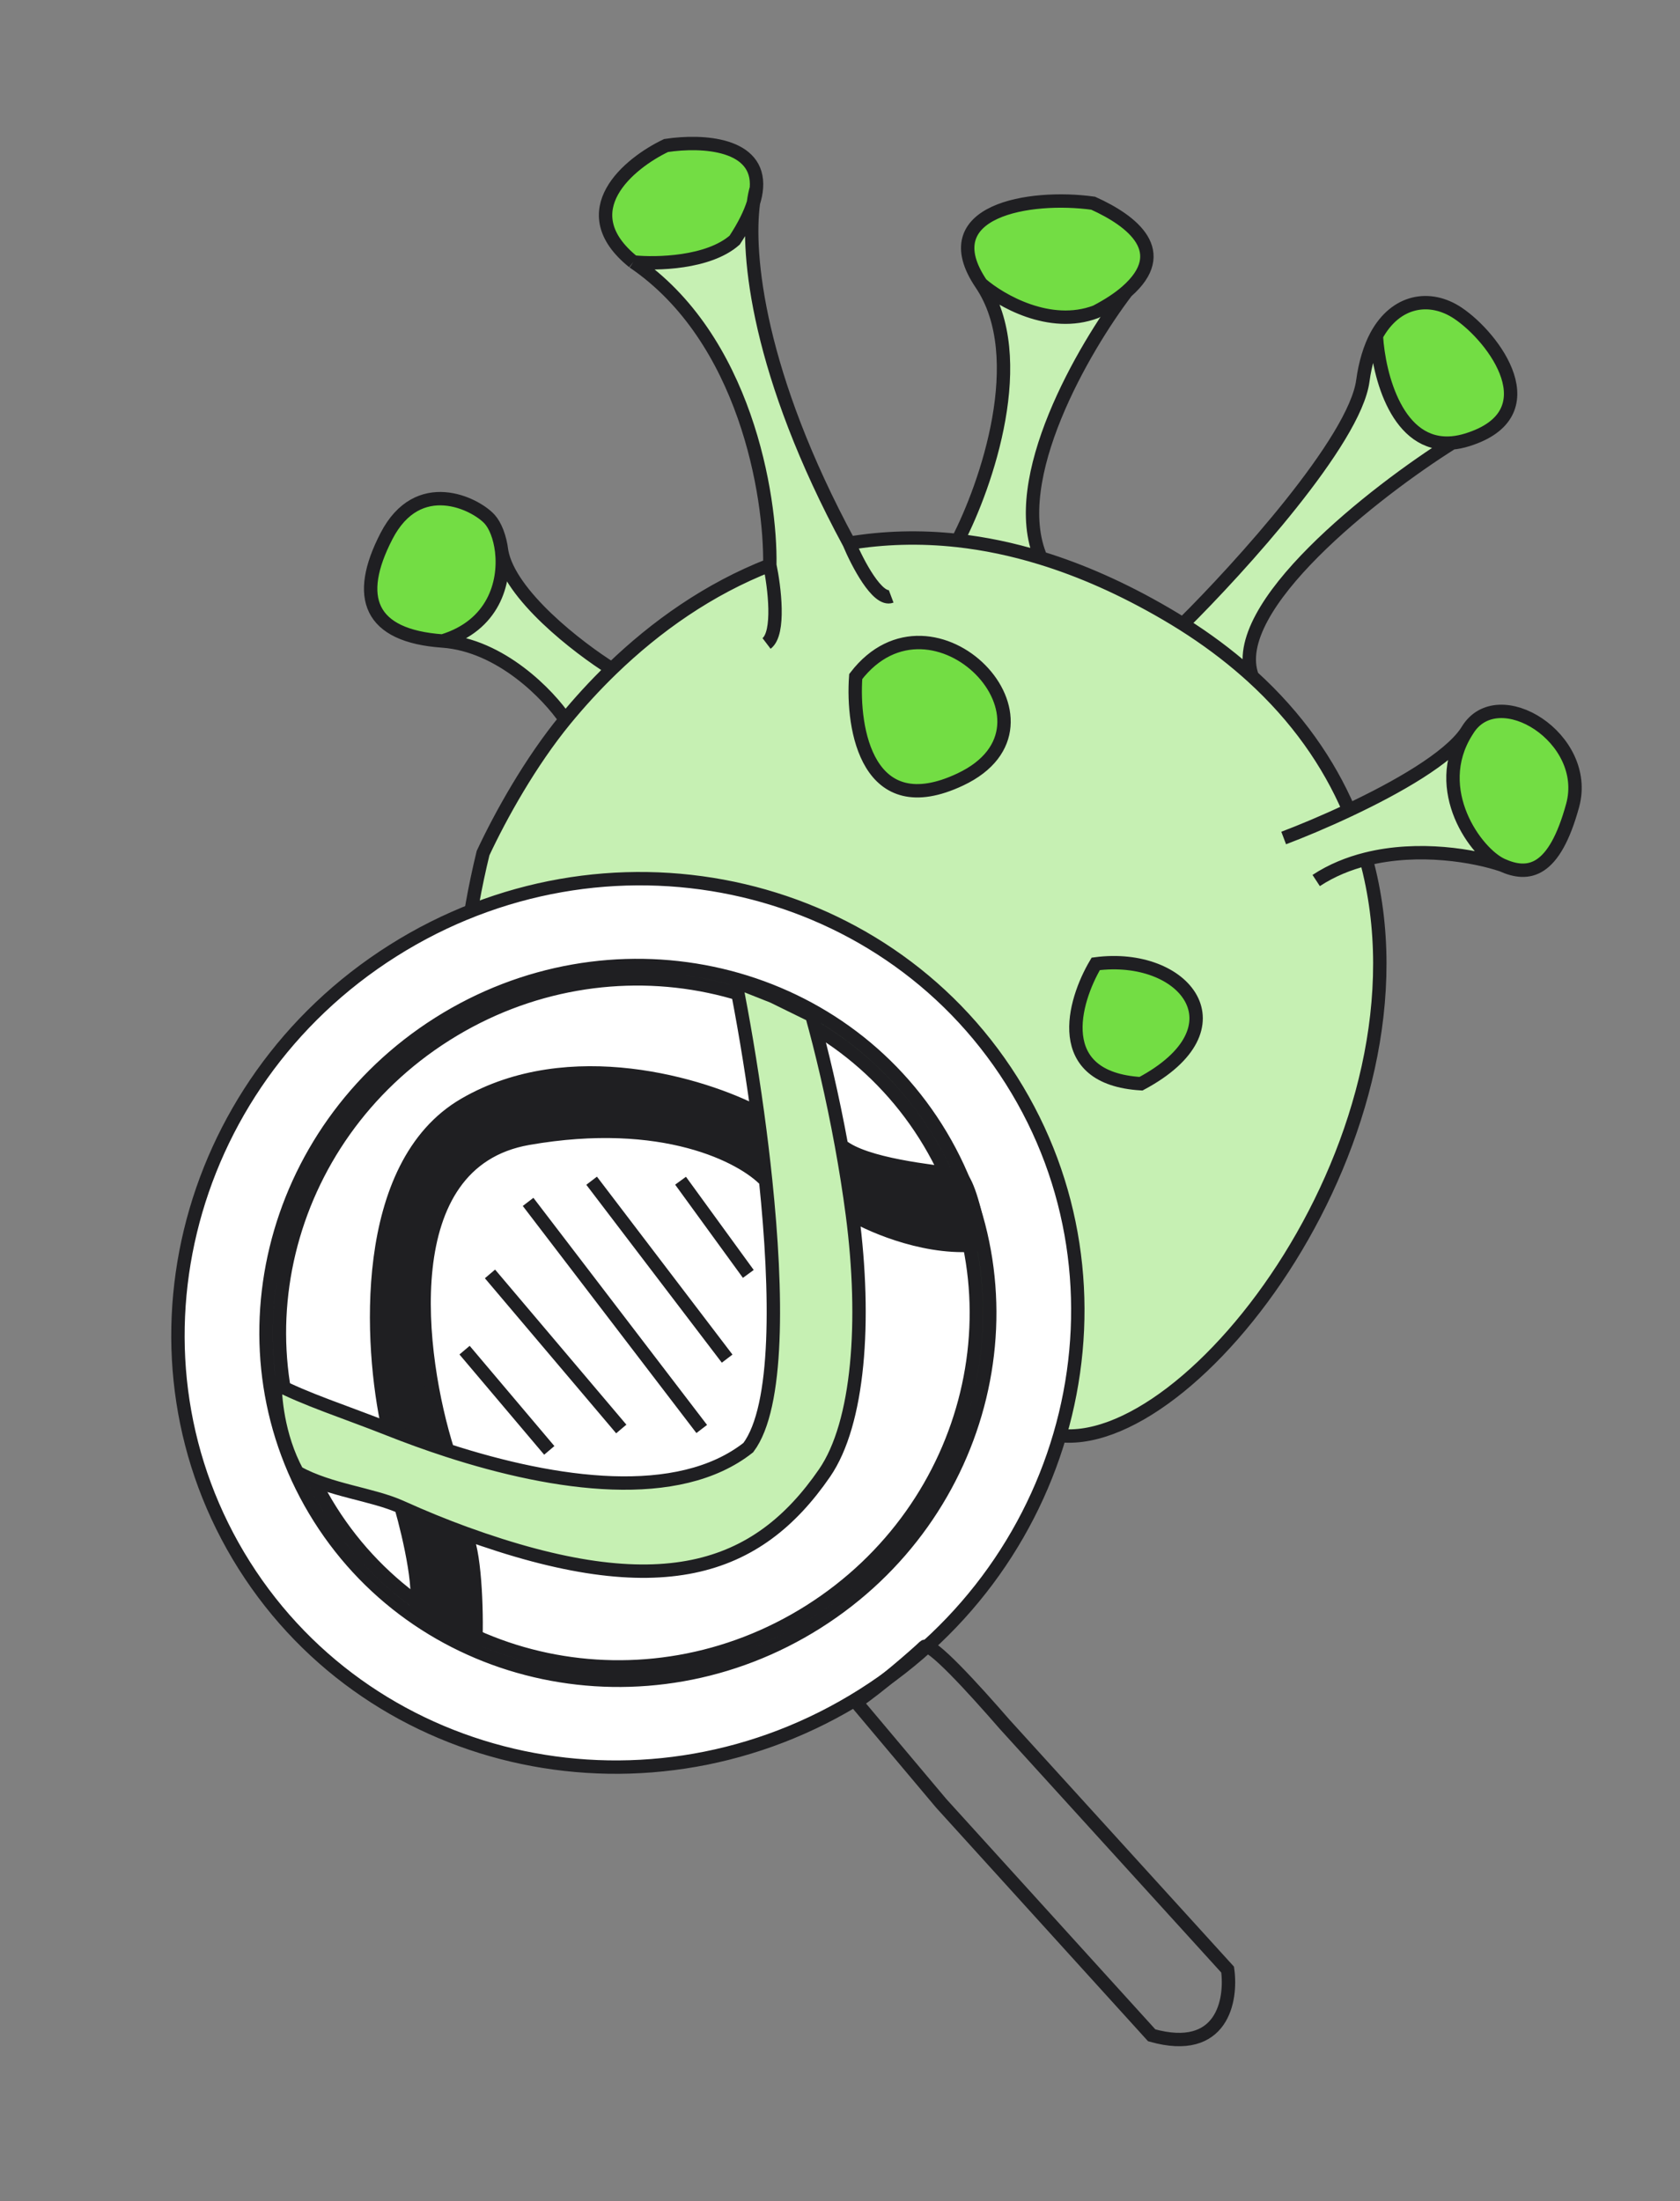 <svg width="113" height="148" viewBox="0 0 113 148" fill="none" xmlns="http://www.w3.org/2000/svg">
    <rect x="0" y="0" width="113" height="148" fill="#808080" stroke="none"/>
    <g class='svgAnime scale(1.078)'>
        <path d="M25.993 36.049C23.866 40.169 24.841 42.748 29.762 43.098C33.197 42.055 33.993 39.18 33.742 37.057C33.63 36.116 33.312 35.322 32.927 34.902C31.967 33.855 28.12 31.93 25.993 36.049Z" fill="#73DD44"/>
        <path d="M44.801 9.784C42.303 10.974 38.367 14.205 42.603 17.614C44.136 17.772 47.645 17.698 49.415 16.145C50.049 15.179 50.455 14.348 50.677 13.636C50.73 13.247 50.799 12.916 50.877 12.645C51.111 9.662 47.3 9.406 44.801 9.784Z" fill="#73DD44"/>
        <path d="M73.528 13.663C69.251 13.069 62.664 14.159 66 19.087C67.28 20.2 70.614 22.133 73.708 20.963C74.588 20.504 75.266 20.05 75.774 19.605C78.825 16.936 76.193 14.866 73.528 13.663Z" fill="#73DD44"/>
        <path d="M98.697 29.571C104.299 27.822 100.52 22.697 98.056 21.051C96.195 19.808 93.885 20.158 92.576 22.576C92.735 25.256 93.987 30.103 97.671 29.78C97.994 29.752 98.335 29.683 98.697 29.571Z" fill="#73DD44"/>
        <path d="M105.778 54.156C107.017 49.636 100.755 45.739 98.707 49.092C98.682 49.133 98.656 49.173 98.629 49.214C96.2 53.101 99.271 57.367 101.029 58.161C102.806 58.963 104.54 58.677 105.778 54.156Z" fill="#73DD44"/>
        <path d="M57.558 45.487C57.298 49.024 58.342 55.359 64.594 52.406C72.409 48.716 62.743 38.738 57.558 45.487Z" fill="#C6F0B3"/>
        <path fill-rule="evenodd" clip-rule="evenodd" d="M42.603 17.614C50.134 22.726 51.858 33.331 51.779 37.995C47.667 39.6 44.109 42.123 41.156 44.977C40.021 46.074 38.975 47.219 38.021 48.38C35.679 51.232 33.683 54.813 32.492 57.359C28.2 74.892 29.888 107.263 70.982 96.479C80.094 97.994 96.923 76.13 91.888 57.762C95.456 56.868 99.224 57.548 101.029 58.161C99.271 57.367 96.2 53.101 98.629 49.214C97.454 50.969 93.954 52.956 90.735 54.471C89.357 51.274 87.243 48.23 84.232 45.49C84.224 45.483 84.216 45.475 84.208 45.468C84.085 45.356 83.96 45.245 83.834 45.135C82.566 44.021 81.146 42.959 79.562 41.96C79.196 41.73 78.822 41.503 78.439 41.279C75.516 39.572 72.707 38.341 70.018 37.517C68.088 36.925 66.22 36.542 64.417 36.342C61.852 36.058 59.416 36.143 57.117 36.523C50.958 25.133 50.203 17.091 50.677 13.636C50.455 14.348 50.049 15.179 49.415 16.145C47.645 17.698 44.136 17.772 42.603 17.614ZM57.558 45.487C57.298 49.024 58.342 55.359 64.594 52.406C72.409 48.716 62.743 38.738 57.558 45.487ZM73.701 64.806C72.201 67.337 70.712 72.493 76.746 72.865C83.795 69.096 79.668 64.024 73.701 64.806Z" fill="#C6F0B3"/>
        <path d="M29.762 43.098C33.699 43.378 36.909 46.736 38.021 48.38C38.975 47.219 40.021 46.074 41.156 44.977C38.903 43.566 34.267 40.007 33.742 37.057C33.993 39.18 33.197 42.055 29.762 43.098Z" fill="#C6F0B3"/>
        <path d="M66 19.087C69.336 24.015 66.334 32.644 64.417 36.342C66.22 36.542 68.088 36.925 70.018 37.517C67.728 32.236 72.901 23.376 75.774 19.605C75.266 20.05 74.588 20.504 73.708 20.963C70.614 22.133 67.28 20.2 66 19.087Z" fill="#C6F0B3"/>
        <path d="M83.834 45.135C83.96 45.245 84.085 45.356 84.208 45.468C84.216 45.475 84.224 45.483 84.232 45.49C82.478 40.848 92.509 33.018 97.671 29.78C93.987 30.103 92.735 25.256 92.576 22.576C92.152 23.36 91.824 24.432 91.669 25.596C91.13 29.63 83.373 38.187 79.562 41.96C81.146 42.959 82.566 44.021 83.834 45.135Z" fill="#C6F0B3"/>
        <path fill-rule="evenodd" clip-rule="evenodd" d="M57.558 45.487C57.298 49.024 58.342 55.359 64.594 52.406C72.409 48.716 62.743 38.738 57.558 45.487Z" fill="#73DD44"/>
        <path d="M73.701 64.806C72.201 67.337 70.712 72.493 76.746 72.865C83.795 69.096 79.668 64.024 73.701 64.806Z" fill="#73DD44"/>
        <path d="M51.779 37.995C51.858 33.331 50.134 22.726 42.603 17.614M51.779 37.995C47.667 39.6 44.109 42.123 41.156 44.977M51.779 37.995C52.088 39.461 52.475 42.567 51.56 43.263M42.603 17.614C38.367 14.205 42.303 10.974 44.801 9.784C47.3 9.406 51.111 9.662 50.877 12.645M42.603 17.614C44.136 17.772 47.645 17.698 49.415 16.145C50.049 15.179 50.455 14.348 50.677 13.636M50.877 12.645C50.854 12.947 50.789 13.276 50.677 13.636M50.877 12.645C50.799 12.916 50.73 13.247 50.677 13.636M57.117 36.523C59.416 36.143 61.852 36.058 64.417 36.342M57.117 36.523C57.676 37.859 59.023 40.443 59.941 40.096M57.117 36.523C50.958 25.133 50.203 17.091 50.677 13.636M64.417 36.342C66.334 32.644 69.336 24.015 66 19.087M64.417 36.342C66.22 36.542 68.088 36.925 70.018 37.517M66 19.087C62.664 14.159 69.251 13.069 73.528 13.663C76.193 14.866 78.825 16.936 75.774 19.605M66 19.087C67.28 20.2 70.614 22.133 73.708 20.963C74.588 20.504 75.266 20.05 75.774 19.605M75.774 19.605C72.901 23.376 67.728 32.236 70.018 37.517M70.018 37.517C72.707 38.341 75.516 39.572 78.439 41.279C78.822 41.503 79.196 41.73 79.562 41.96M86.343 56.344C87.495 55.908 89.078 55.252 90.735 54.471M98.707 49.092C100.755 45.739 107.017 49.636 105.778 54.156C104.54 58.677 102.806 58.963 101.029 58.161M98.707 49.092C98.68 49.133 98.654 49.173 98.629 49.214M98.707 49.092C98.682 49.133 98.656 49.173 98.629 49.214M101.029 58.161C99.224 57.548 95.456 56.868 91.888 57.762M101.029 58.161C99.271 57.367 96.2 53.101 98.629 49.214M88.529 59.202C89.576 58.515 90.722 58.054 91.888 57.762M90.735 54.471C89.357 51.274 87.243 48.23 84.232 45.49M90.735 54.471C93.954 52.956 97.454 50.969 98.629 49.214M90.735 54.471C89.353 51.266 87.232 48.214 84.208 45.468M91.888 57.762C96.923 76.13 80.094 97.994 70.982 96.479C29.888 107.263 28.2 74.892 32.492 57.359C33.683 54.813 35.679 51.232 38.021 48.38M38.021 48.38C36.909 46.736 33.699 43.378 29.762 43.098M38.021 48.38C38.975 47.219 40.021 46.074 41.156 44.977M29.762 43.098C24.841 42.748 23.866 40.169 25.993 36.049C28.12 31.93 31.967 33.855 32.927 34.902C33.312 35.322 33.63 36.116 33.742 37.057M29.762 43.098C33.197 42.055 33.993 39.18 33.742 37.057M41.156 44.977C38.903 43.566 34.267 40.007 33.742 37.057M79.562 41.96C81.146 42.959 82.566 44.021 83.834 45.135C83.96 45.245 84.085 45.356 84.208 45.468M79.562 41.96C83.373 38.187 91.13 29.63 91.669 25.596C91.824 24.432 92.152 23.36 92.576 22.576M92.576 22.576C93.885 20.158 96.195 19.808 98.056 21.051C100.52 22.697 104.299 27.822 98.697 29.571C98.335 29.683 97.994 29.752 97.671 29.78M92.576 22.576C92.735 25.256 93.987 30.103 97.671 29.78M97.671 29.78C92.509 33.018 82.478 40.848 84.232 45.49M84.232 45.49C84.224 45.483 84.216 45.475 84.208 45.468M57.558 45.487C57.298 49.024 58.342 55.359 64.594 52.406C72.409 48.716 62.743 38.738 57.558 45.487ZM73.701 64.806C72.201 67.337 70.712 72.493 76.746 72.865C83.795 69.096 79.668 64.024 73.701 64.806Z" stroke="#1F1F22" stroke-width="0.9"/>
    </g>

    <g class='svgAnime rotate(10.58deg)'>
        <path d="M62.216 76.318C68.971 87.008 65.524 101.341 54.476 108.321C43.428 115.302 29.004 112.263 22.249 101.572C15.494 90.882 18.942 76.55 29.989 69.569C41.037 62.589 55.461 65.628 62.216 76.318ZM54.957 109.082C66.403 101.85 70.011 86.969 62.977 75.837C55.943 64.705 40.954 61.576 29.509 68.808C18.063 76.041 14.454 90.921 21.488 102.053C28.523 113.185 43.511 116.315 54.957 109.082ZM68.034 72.642C76.759 86.449 72.304 104.955 58.043 113.966C43.782 122.977 25.156 119.057 16.431 105.249C7.706 91.441 12.162 72.936 26.423 63.925C40.683 54.913 59.31 58.834 68.034 72.642Z" fill="white" stroke="#1F1F22" stroke-width="0.9"/>
        <path d="M57.592 114.452L63.305 121.244L77.466 136.845C82.239 138.187 82.859 134.459 82.572 132.427L67.58 115.941C65.475 113.52 62.568 110.327 62.172 110.711C61.643 111.223 59.167 113.382 57.592 114.452Z" stroke="#1F1F22" stroke-width="0.9"/>
        <path d="M30.109 97.517C28.115 91.189 26.406 78.133 35.521 76.538C44.636 74.943 49.972 77.772 51.5 79.386C51.341 77.847 51.153 76.314 50.95 74.829C47.326 72.93 38.313 70.158 31.248 74.26C24.184 78.361 24.887 90.514 26.121 96.078C27.397 96.584 28.737 97.072 30.109 97.517Z" fill="#1F1F22"/>
        <path d="M57.333 81.665C58.798 82.519 62.582 84.114 66 83.658C65.544 80.924 64.975 79.285 64.5 79C62.696 78.752 58.195 78.317 56.6 77.02C56.877 78.531 57.127 80.095 57.333 81.665Z" fill="#1F1F22"/>
        <path d="M54.606 68.278L52 67L49.479 66C49.952 68.366 50.491 71.474 50.95 74.829C51.153 76.314 51.341 77.847 51.5 79.386C52.282 86.925 52.386 94.593 50.333 97.329C45.626 101.038 37.398 99.88 30.109 97.517C28.737 97.072 27.397 96.584 26.121 96.078C23.348 94.979 20.373 94.021 18.5 93C18.5 93.76 18.633 96.494 20 99C22.232 100.223 25.026 100.449 26.976 101.328C28.478 102.005 29.9 102.584 31.248 103.075C44.462 107.88 50.95 105.589 55.461 99.038C57.768 95.688 58.272 88.822 57.333 81.665C57.127 80.095 56.877 78.531 56.6 77.02C55.989 73.682 55.254 70.6 54.606 68.278Z" fill="#C6F0B3"/>
        <path d="M26.976 101.328C27.546 103.318 28.514 107.525 27.83 108.437C30 110 31.525 110.12 32 110.5C32.095 108.255 31.932 104.026 31.248 103.075C29.9 102.584 28.478 102.005 26.976 101.328Z" fill="#1F1F22"/>
        <path d="M26.976 101.328C25.026 100.449 22.232 100.223 20 99C18.633 96.494 18.5 93.76 18.5 93C20.373 94.021 23.348 94.979 26.121 96.078M26.976 101.328C27.546 103.318 28.514 107.525 27.83 108.437C30 110 31.525 110.12 32 110.5C32.095 108.255 31.932 104.026 31.248 103.075M26.976 101.328C28.478 102.005 29.9 102.584 31.248 103.075M31.248 103.075C44.462 107.88 50.95 105.589 55.461 99.038C57.768 95.688 58.272 88.822 57.333 81.665M30.109 97.517C37.398 99.88 45.626 101.038 50.333 97.329C52.386 94.593 52.282 86.925 51.5 79.386M30.109 97.517C28.115 91.189 26.406 78.133 35.521 76.538C44.636 74.943 49.972 77.772 51.5 79.386M30.109 97.517C28.737 97.072 27.397 96.584 26.121 96.078M51.5 79.386C51.341 77.847 51.153 76.314 50.95 74.829M57.333 81.665C58.798 82.519 62.582 84.114 66 83.658C65.544 80.924 64.975 79.285 64.5 79C62.696 78.752 58.195 78.317 56.6 77.02M57.333 81.665C57.127 80.095 56.877 78.531 56.6 77.02M56.6 77.02C55.989 73.682 55.254 70.6 54.606 68.278L52 67L49.479 66C49.952 68.366 50.491 71.474 50.95 74.829M50.95 74.829C47.326 72.93 38.313 70.158 31.248 74.26C24.184 78.361 24.887 90.514 26.121 96.078M31.248 90.778L36.946 97.517M32.958 85.652L41.788 96.078M35.521 80.81L47.2 96.078M39.794 79.386L48.909 91.348M45.776 79.386L50.333 85.652" stroke="#1F1F22" stroke-width="0.9"/>
    </g>

</svg>
